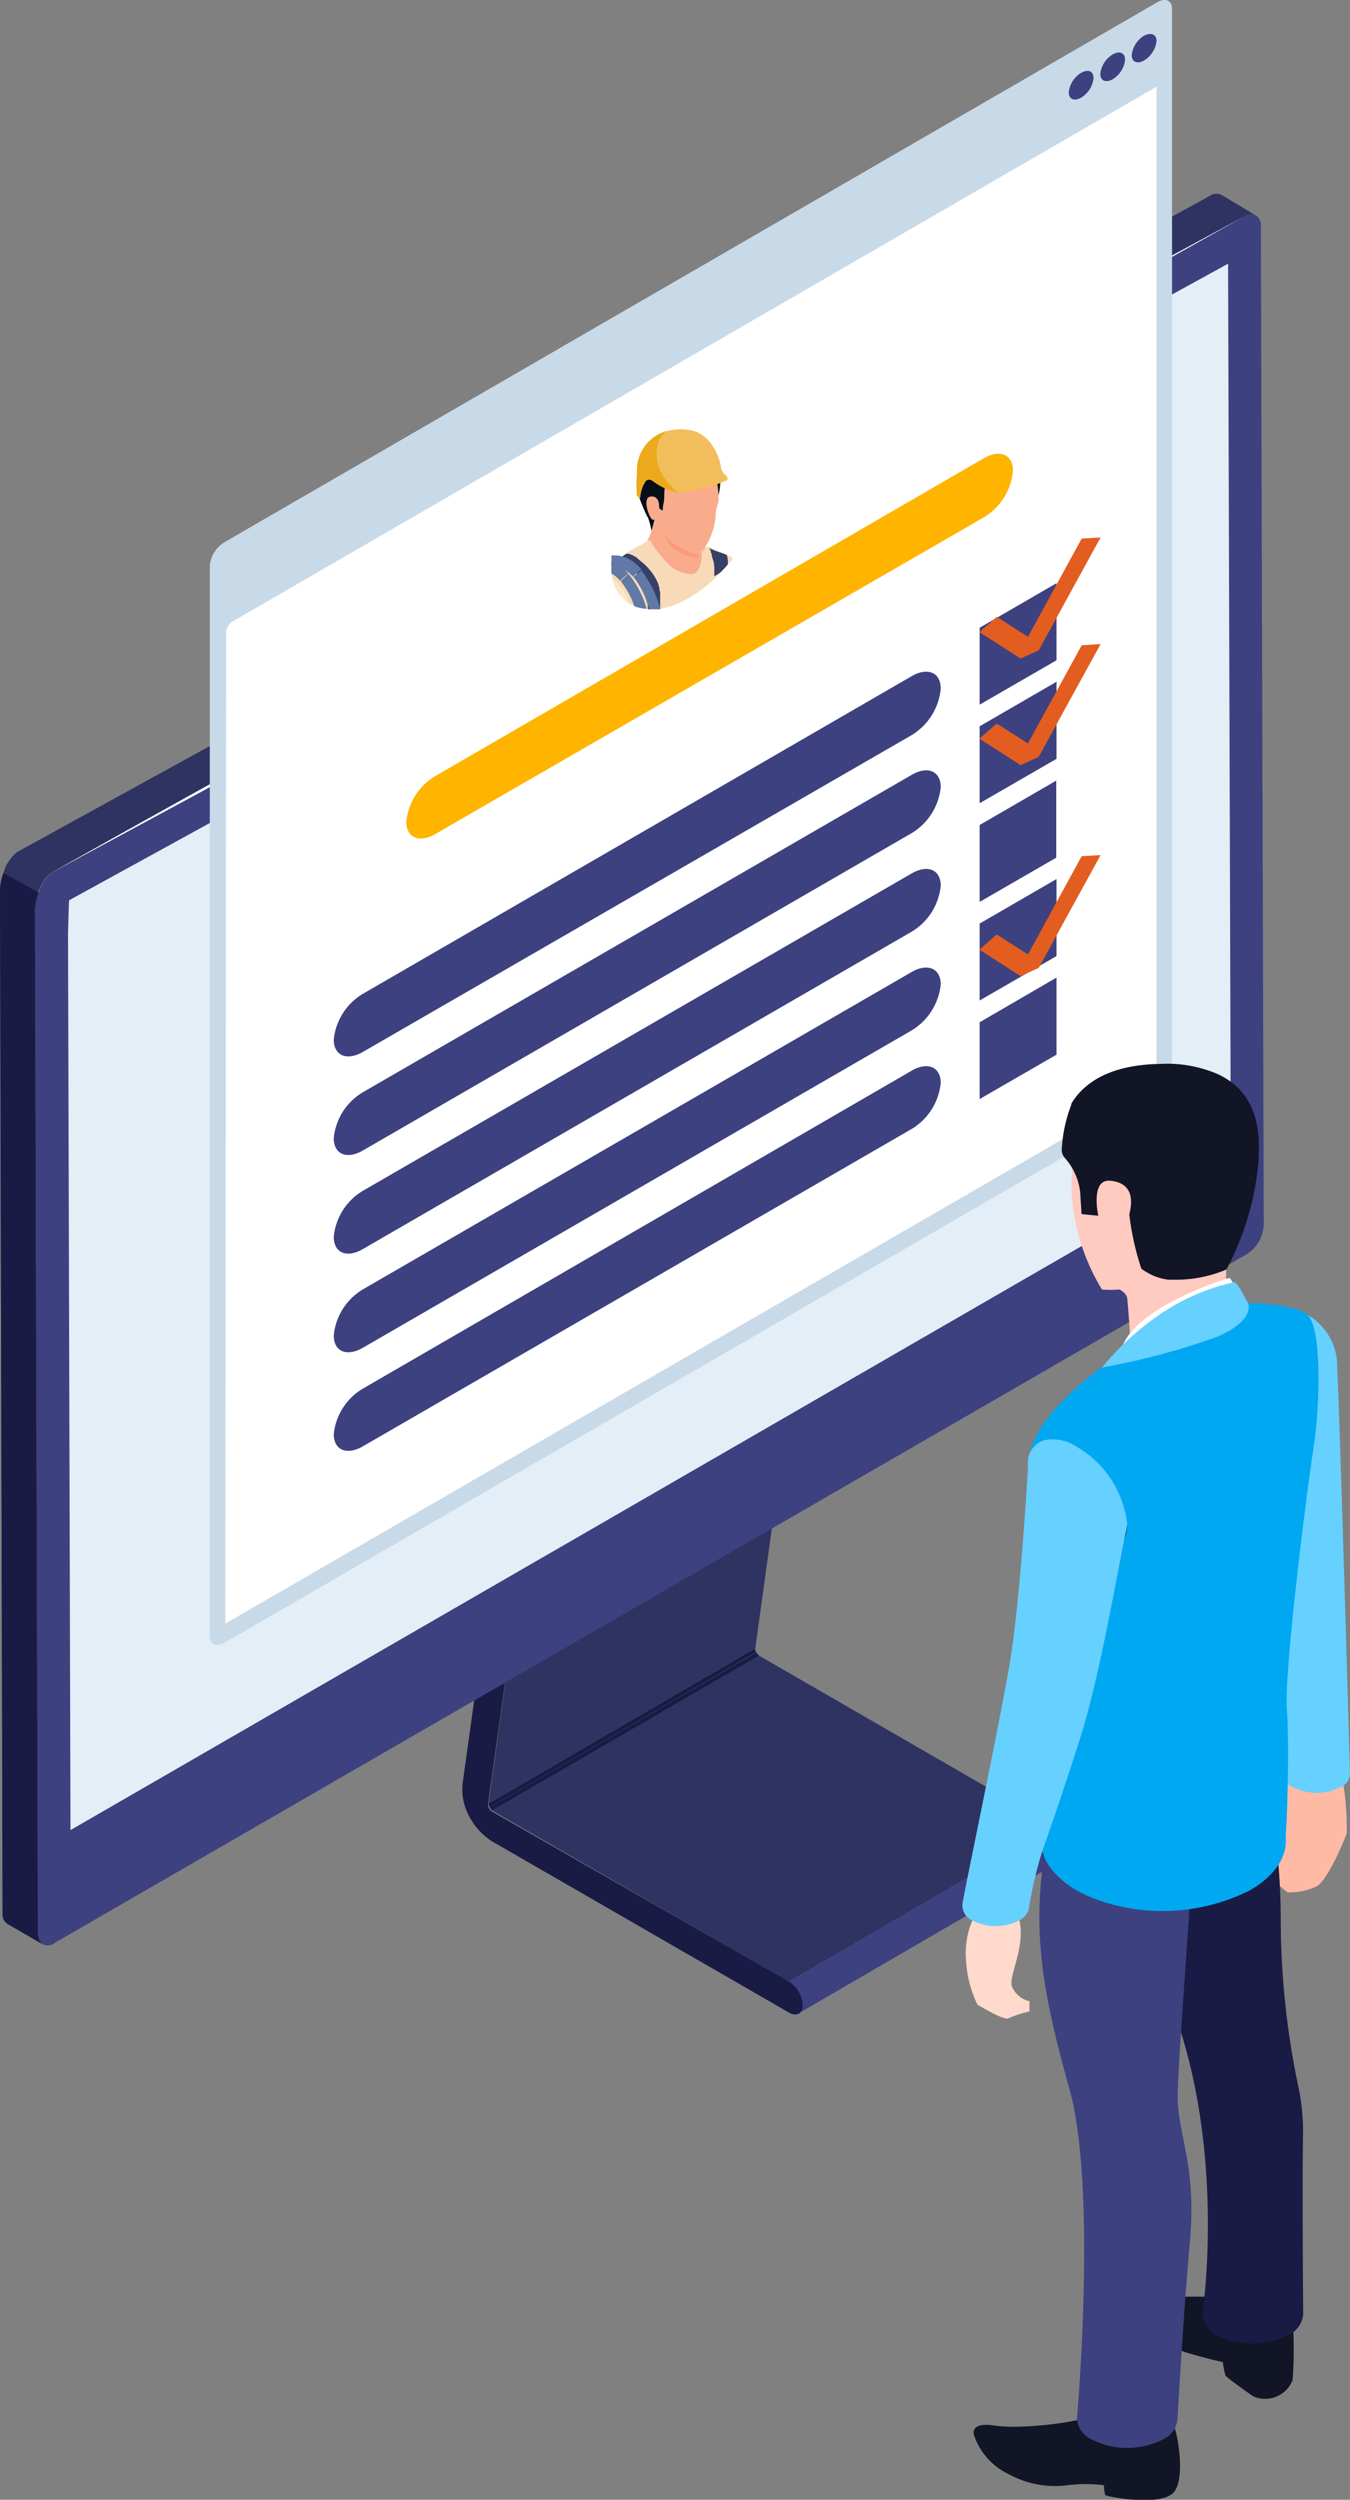 <svg xmlns="http://www.w3.org/2000/svg" viewBox="0 0 99.22 183.62"><rect x="0" y="0" width="99.22" height="183.62" fill="#808080" stroke="none"/><defs><style>.cls-1{isolation:isolate;}.cls-2{fill:#191b45;}.cls-3{fill:#2f3361;}.cls-4{fill:#3d4180;}.cls-5{fill:#fff;}.cls-6{fill:#e4eef7;}.cls-7{fill:#c8d9e8;}.cls-8{fill:#ffb400;}.cls-9{fill:#f99b79;}.cls-10{fill:#ebc89f;}.cls-11{fill:#070e18;}.cls-12{fill:#faab8b;}.cls-13{fill:#f8dab8;}.cls-14{fill:#354067;}.cls-15{fill:#f2bd5b;}.cls-16{fill:#eca91b;}.cls-17{fill:#6079a6;}.cls-18{fill:#fbe8c5;}.cls-19{fill:#e35d20;}.cls-20{fill:#ffbaa5;}.cls-21{fill:#ffcabf;}.cls-22{fill:#111525;}.cls-23{fill:#66d0ff;}.cls-24{fill:#00a8f2;}.cls-25{fill:#ffd9cc;}.cls-26{fill:#3e4057;}</style></defs><title>16_1</title><g id="Capa_2" data-name="Capa 2"><g id="Capa_1-2" data-name="Capa 1"><g class="cls-1"><path class="cls-2" d="M36,132.76l19.6-11.39a.57.57,0,0,0,.21.24L36.18,133A.63.63,0,0,1,36,132.76Z"/><path class="cls-2" d="M35.91,132.47,55.5,121.08a.56.56,0,0,0,.07.29L36,132.76A.48.48,0,0,1,35.91,132.47Z"/><polygon class="cls-3" points="36.18 133 55.78 121.61 77.56 134.18 57.96 145.57 36.18 133"/><path class="cls-4" d="M78.26,136.52l-19.6,11.39a.69.69,0,0,0,.29-.64,2.18,2.18,0,0,0-1-1.7l19.6-11.39a2.17,2.17,0,0,1,1,1.71A.69.69,0,0,1,78.26,136.52Z"/><polygon class="cls-3" points="39.87 103.81 59.47 92.43 55.51 121.08 35.91 132.47 39.87 103.81"/><path class="cls-2" d="M38.9,102a.71.71,0,0,1,.14.1,2.1,2.1,0,0,1,.83,1.77l-4,28.65a.48.48,0,0,0,.06.29.63.63,0,0,0,.21.24L58,145.57a2.18,2.18,0,0,1,1,1.7c0,.64-.45.88-1,.57L36.17,135.26a4.86,4.86,0,0,1-1.7-1.87A4.14,4.14,0,0,1,34,131l4-28.65C38,101.85,38.42,101.68,38.9,102Z"/></g><g class="cls-1"><path class="cls-3" d="M92.26,15.8a.55.55,0,0,0-.26-.06,1,1,0,0,0-.56.16L3.78,64.1a2.9,2.9,0,0,0-1,1.54,4,4,0,0,0-.25,1.21L2.78,142a1,1,0,0,0,.06.36.56.56,0,0,0,.12.27.38.38,0,0,0,.18.15l-2.6-1.5a.86.86,0,0,1-.35-.79L0,65.36a4.06,4.06,0,0,1,.25-1.23,3,3,0,0,1,1-1.54l87.66-48.2a.84.84,0,0,1,.87-.07Z"/><path class="cls-4" d="M92.88,90a2.7,2.7,0,0,1-1.21,2.1L4.13,142.65l-.14.09a.84.84,0,0,1-.85.08.54.54,0,0,1-.18-.15.56.56,0,0,1-.12-.27,1,1,0,0,1-.06-.36L2.57,66.85a4,4,0,0,1,.25-1.21,2.9,2.9,0,0,1,1-1.54L91.44,15.9a1,1,0,0,1,.56-.16.58.58,0,0,1,.26.06.81.81,0,0,1,.41.78Z"/><path class="cls-5" d="M3.78,64.1C18.32,55.93,33,47.93,47.53,39.84s29.23-16,43.91-23.94C76.91,24.07,62.28,32.07,47.7,40.16S18.47,56.2,3.78,64.1Z"/><path class="cls-6" d="M5,68.6s.06-2.45.08-2.47L90.26,19.37l.2,65.83S5.18,134.43,5.18,134.43Z"/></g><path class="cls-2" d="M3.14,142.82l-2.6-1.5a.86.86,0,0,1-.35-.79L0,65.36a4.06,4.06,0,0,1,.25-1.23l2.57,1.42v.09a4,4,0,0,0-.25,1.21L2.78,142a1,1,0,0,0,.06.36.56.56,0,0,0,.12.27A.54.54,0,0,0,3.14,142.82Z"/><path class="cls-7" d="M85.05,81,16.51,120.66c-.6.35-1.09.15-1.09-.46V41.54a2.27,2.27,0,0,1,1.09-1.72L85.05.17c.6-.35,1.09-.14,1.09.46V79.29A2.28,2.28,0,0,1,85.05,81Z"/><path class="cls-5" d="M16.62,46.33a1.15,1.15,0,0,1,.49-.69L85,6.37l0,72.92a1.23,1.23,0,0,1-.5.69L16.56,119.26Z"/><path class="cls-4" d="M85,3a1.91,1.91,0,0,1-.91,1.44c-.5.29-.91.12-.91-.39a1.89,1.89,0,0,1,.91-1.43C84.6,2.36,85,2.53,85,3Z"/><path class="cls-4" d="M82.69,4.38a1.91,1.91,0,0,1-.91,1.44c-.5.29-.91.12-.91-.39A1.89,1.89,0,0,1,81.78,4C82.28,3.71,82.69,3.88,82.69,4.38Z"/><path class="cls-4" d="M80.37,5.74a1.89,1.89,0,0,1-.91,1.43c-.5.29-.91.12-.91-.38a1.91,1.91,0,0,1,.91-1.44C80,5.06,80.37,5.23,80.37,5.74Z"/><path class="cls-4" d="M77.63,42.85,72,46.11v5.65l5.65-3.26V42.85Z"/><path class="cls-4" d="M67,54,26.67,77.27c-1.19.68-2.14.27-2.14-.91h0A4.44,4.44,0,0,1,26.67,73L67,49.67c1.18-.68,2.14-.28,2.14.91h0A4.47,4.47,0,0,1,67,54Z"/><path class="cls-8" d="M72.31,38,32,61.26c-1.18.68-2.14.28-2.14-.91h0A4.43,4.43,0,0,1,32,57L72.31,33.66c1.18-.68,2.14-.27,2.14.91h0A4.45,4.45,0,0,1,72.31,38Z"/><path class="cls-4" d="M77.63,50.09,72,53.35V59l5.65-3.26V50.09Z"/><path class="cls-4" d="M67,61.2,26.67,84.51c-1.19.68-2.14.28-2.14-.91h0a4.41,4.41,0,0,1,2.14-3.37L67,56.92c1.18-.69,2.14-.28,2.14.9h0A4.45,4.45,0,0,1,67,61.2Z"/><path class="cls-4" d="M77.63,57.34,72,60.6v5.65L77.63,63V57.34Z"/><path class="cls-4" d="M67,68.44,26.67,91.75c-1.19.69-2.14.28-2.14-.9h0a4.42,4.42,0,0,1,2.14-3.38L67,64.16c1.18-.68,2.14-.28,2.14.9h0A4.43,4.43,0,0,1,67,68.44Z"/><path class="cls-4" d="M77.63,64.58,72,67.84v5.65l5.65-3.26V64.58Z"/><path class="cls-4" d="M67,75.69,26.67,99c-1.19.68-2.14.28-2.14-.91h0a4.44,4.44,0,0,1,2.14-3.38L67,71.4c1.18-.68,2.14-.27,2.14.91h0A4.47,4.47,0,0,1,67,75.69Z"/><path class="cls-4" d="M77.63,71.82,72,75.09v5.64l5.65-3.26V71.82Z"/><path class="cls-4" d="M67,82.93,26.67,106.24c-1.19.68-2.14.28-2.14-.9h0A4.41,4.41,0,0,1,26.67,102L67,78.65c1.18-.69,2.14-.28,2.14.9h0A4.45,4.45,0,0,1,67,82.93Z"/><path class="cls-9" d="M51,43.57v.06c.19-.11.38-.24.56-.37l.13-.1c.23-.17.45-.36.66-.55a1.62,1.62,0,0,0,.2-.18A5,5,0,0,0,53,42l.16-.17,0,0a1.49,1.49,0,0,0-.23-.27l-.06,0a.12.12,0,0,0-.05,0l-.23-.1h0a1.07,1.07,0,0,0-.4-.13.69.69,0,0,0-.25,0l-.11.07a.85.85,0,0,0-.14.1h0a1.08,1.08,0,0,0-.28.4,1.62,1.62,0,0,0-.16.44s0,0,0,.08,0,.2,0,.29,0,.21,0,.31h0A4.33,4.33,0,0,0,51,43.57Z"/><path class="cls-10" d="M51.54,42.22v1l.13-.1c.23-.17.45-.36.66-.55a1.62,1.62,0,0,0,.2-.18A5,5,0,0,0,53,42l.16-.17a3.8,3.8,0,0,0,.33-.37c.13-.13.23-.26.33-.38l0,0a.94.94,0,0,0-.1-.1l-.31.17-.57.33,0,0-.25.15h0l-.89.51Z"/><path class="cls-11" d="M47.39,37.48A5.23,5.23,0,0,1,47.88,39a8.94,8.94,0,0,0,.29-1.16A8.09,8.09,0,0,1,47.39,37.48Z"/><path class="cls-12" d="M47.12,40.23s.06.45.2,1.16c0,.27.12.56.18.9,0,.15.07.3.11.47.09.35.18.71.29,1.09l.26.86.34,0h.07a6.84,6.84,0,0,0,2.08-.81,2.84,2.84,0,0,0,.34-.22c.19-.11.38-.24.56-.37l.13-.1c0-.35,0-.68,0-1h0c0-.26,0-.49-.06-.72h0s0-.09,0-.13a6.19,6.19,0,0,0-.1-.7h0c0-.09-.05-.16-.07-.24S51,40,50.56,39.6c-.59-.57-1-1.74-2.17-1.71h0l-.21,0h-.05s0,.07,0,.17h0s0,0,0,.07a6,6,0,0,1-.2.73h0a4.26,4.26,0,0,1-.34.83h0A1.37,1.37,0,0,1,47.12,40.23Z"/><path class="cls-12" d="M46.09,40.65l.15,0,.24.1.25.14.11.08.21.15a1.84,1.84,0,0,1,.27.23.76.76,0,0,1,.09.09,2,2,0,0,1,.23.27,1.33,1.33,0,0,1,.21.26,4,4,0,0,1,.27.44c.05.12.11.23.16.35l0,.08a1.72,1.72,0,0,1,.07.21l0,0a.5.5,0,0,0,0,.13c0,.1,0,.2.05.3a1.21,1.21,0,0,1,0,.19v.91h.07a6.84,6.84,0,0,0,2.08-.81,2.84,2.84,0,0,0,.34-.22c.19-.11.38-.24.56-.37l.13-.1c.23-.17.45-.36.66-.55a1.62,1.62,0,0,0,.2-.18v-.57a.92.92,0,0,0,0-.16v0c0-.06,0-.12,0-.18s0-.08,0-.12h0a1.59,1.59,0,0,0-.06-.3l-.09-.3,0,0s0,0,0,0l-.09-.16-.12-.14a.24.24,0,0,0-.08-.06.42.42,0,0,0-.14-.09l0-.06-.07,0,0,.05a2.4,2.4,0,0,1-.36.39h0c0,.2.08.44.11.7,0,0,0,.08,0,.13h0c0,.23,0,.46.06.72l-.09.06-.41.06a10.46,10.46,0,0,0-1.49.23,11.22,11.22,0,0,1-1-1.23c-.44-.57-.88-1.18-1.07-1.43l-.06-.08,0,0h0l0,0-1.24.84Z"/><path class="cls-13" d="M51.88,40.24a.42.42,0,0,1,.14.09.24.24,0,0,1,.08.06l.12.14.09.16s0,0,0,0l0,0,.09.3a1.59,1.59,0,0,1,.06.3s0,.08,0,.12,0,.12,0,.18v0a.92.92,0,0,1,0,.16v.57A5,5,0,0,0,53,42l.16-.17a3.8,3.8,0,0,0,.33-.37c.13-.13.23-.26.33-.38l0-.06a.43.43,0,0,0,0-.07s-.15-.07-.38-.19l-.27-.11,0,0-.43-.19-.3-.13-.16-.07h0l-.21-.09Z"/><path class="cls-13" d="M44.94,41.41v0a1.55,1.55,0,0,0,0,.22,3.89,3.89,0,0,0,0,.49,2.17,2.17,0,0,0,.1.47,2.74,2.74,0,0,0,1.1,1.66,2.34,2.34,0,0,0,.47.25,2.89,2.89,0,0,0,.91.19h.59l.34,0v-.91a1.21,1.21,0,0,0,0-.19c0-.1,0-.2-.05-.3a.5.5,0,0,1,0-.13l0,0a1.72,1.72,0,0,0-.07-.21l0-.08c-.05-.12-.11-.23-.16-.35a4,4,0,0,0-.27-.44,1.33,1.33,0,0,0-.21-.26,2,2,0,0,0-.23-.27l-.09-.09a1.84,1.84,0,0,0-.27-.23L46.84,41l-.11-.08-.25-.14-.24-.1-.15,0-.08,0h0l-.3.22h0l-.58.43-.12.08Z"/><path class="cls-9" d="M51.34,40.68a1.2,1.2,0,0,1,0,.27,3.41,3.41,0,0,1-1.87-.67A3.3,3.3,0,0,1,48.68,39a2.75,2.75,0,0,0,.94,1C50.33,40.41,51.12,40.83,51.34,40.68Z"/><path class="cls-13" d="M46,40.63l.55.65.28.34.21.3.56.84.2.29.09.8.1.87h.16l.34,0h.07a6.84,6.84,0,0,0,2.08-.81,2.84,2.84,0,0,0,.34-.22c.19-.11.38-.24.56-.37l.13-.1c.23-.17.45-.36.66-.55a1.62,1.62,0,0,0,.2-.18A5,5,0,0,0,53,42l-.11-.49,0-.06-.23-1-.3-.13-.16-.07h0l-.27-.12h0l0,.05a2.4,2.4,0,0,1-.36.39h0l0,0s0,0,0,0,0,0,0,0h0v0a1.62,1.62,0,0,1,0,.23h0c-.06,1.33-.63,1.37-.69,1.37a2.54,2.54,0,0,1-2-1,7.87,7.87,0,0,1-1.07-1.43l-.06-.08,0,0h0l0,0Z"/><path class="cls-14" d="M52.12,40.26h0l.11.19c0,.05,0,.13.07.22s0,0,0,0c0,.18.1.42.15.62s0,.22.05.31,0,0,0,0a.92.92,0,0,1,0,.16v.57A5,5,0,0,0,53,42l.16-.17a3.8,3.8,0,0,0,.33-.37,2.33,2.33,0,0,0,0-.34,2.41,2.41,0,0,0-.07-.35l-.27-.12,0,0C52.76,40.54,52.47,40.42,52.12,40.26Z"/><path class="cls-14" d="M45,41.38h.33a1.52,1.52,0,0,1,.94.33,2.7,2.7,0,0,1,.53.43,2.89,2.89,0,0,1,.81,1.61v1h.57l.34,0v-.91a1.21,1.21,0,0,0,0-.19c0-.1,0-.2-.05-.3a.5.5,0,0,1,0-.13l0,0a1.72,1.72,0,0,0-.07-.21l0-.08c-.05-.12-.11-.23-.16-.35a4,4,0,0,0-.27-.44,1.33,1.33,0,0,0-.21-.26,2,2,0,0,0-.23-.27l-.09-.09a1.84,1.84,0,0,0-.27-.23L46.84,41l-.11-.09-.25-.13-.24-.1-.15,0-.08,0h0l-.3.22h0l-.58.43Z"/><path class="cls-11" d="M52.94,35.31a4,4,0,0,1-.24,1.4c-.2.24-.16-1.7-.16-1.7Z"/><path class="cls-12" d="M52.81,36.87a2.94,2.94,0,0,0-.21,1,5,5,0,0,1-.75,2.28s0,0,0,0a1.7,1.7,0,0,1-.39.43s0,0-.05,0l0,0h0c-.23.15-1-.29-1.7-.62a2.85,2.85,0,0,1-1-1,8.88,8.88,0,0,1-.47-.91c-.51-.33-.1-.6-1.17-2.12.41-3.49,3-3.09,3-3.09C53.06,33,52.81,36.87,52.81,36.87Z"/><path class="cls-11" d="M52.94,35.31a.43.43,0,0,0-.46,0c-.13.1-.24.23-.38.33a1.54,1.54,0,0,1-1.3.08c-.48-.14-1.14-.48-1.74-.21a.55.55,0,0,0-.2.34c-.07.37,0,.75-.09,1.12a2.43,2.43,0,0,0-.06.54l-.49-.3L47.6,38a12.29,12.29,0,0,1-.79-2,3.15,3.15,0,0,1,.93-2.54A3,3,0,0,1,50,32.72,2.77,2.77,0,0,1,52.91,35S52.93,35.16,52.94,35.31Z"/><path class="cls-12" d="M48.51,37.72a5.93,5.93,0,0,1-.07-.59c0-.25-.11-.7-.6-.66-.68.05-.14,1.53.09,1.68s.58-.43.58-.43Z"/><path class="cls-15" d="M53.33,35.32a10.9,10.9,0,0,1-3.41.86h0a2,2,0,0,1-.49-.09A5.29,5.29,0,0,1,48,35.35a.52.52,0,0,0-.36-.12.43.43,0,0,0-.18.11,2.25,2.25,0,0,0-.4,1.21s-.19,0-.24-.13a8.4,8.4,0,0,1,0-1.66c0-.14,0-.27,0-.41v0A3,3,0,0,1,49,31.66l.07,0a3.66,3.66,0,0,1,1.92,0c1.45.43,2,2.27,2,2.74a2,2,0,0,0,.27.47C53.47,35,53.58,35.24,53.33,35.32Z"/><path class="cls-16" d="M49.88,36.17a2,2,0,0,1-.49-.09A5.29,5.29,0,0,1,48,35.35a.52.52,0,0,0-.36-.12.43.43,0,0,0-.18.11,2.25,2.25,0,0,0-.4,1.21s-.19,0-.24-.13a8.4,8.4,0,0,1,0-1.66c0-.14,0-.27,0-.41v0A3,3,0,0,1,49,31.66a1.86,1.86,0,0,0-.62.81,3.09,3.09,0,0,0,.52,2.73A2.81,2.81,0,0,0,49.88,36.17Z"/><path class="cls-17" d="M45.62,42.69a6,6,0,0,1,1,1.84,2.89,2.89,0,0,0,.91.19,7.16,7.16,0,0,0-1.34-2.57Z"/><path class="cls-17" d="M44.94,41.41v0a1.55,1.55,0,0,0,0,.22,3.89,3.89,0,0,0,0,.49,2.56,2.56,0,0,1,.63.54l.61-.54a2.42,2.42,0,0,0-.32-.32h0a3.09,3.09,0,0,0-.58-.43h0l-.2-.09a.44.44,0,0,0-.15,0A.92.92,0,0,0,44.94,41.41Z"/><path class="cls-17" d="M46.55,42.37a5.83,5.83,0,0,1,1,1.89,4.34,4.34,0,0,1,.16.47h.41l.34,0h.07c0-.08,0-.16-.07-.23a7.72,7.72,0,0,0-1-2.14,2.74,2.74,0,0,0-.34-.46l-.11.09-.27.23Z"/><path class="cls-17" d="M44.94,41.41v0a1.55,1.55,0,0,0,0,.22,1.15,1.15,0,0,1,.26,0,1.38,1.38,0,0,1,.68.19h0a2.36,2.36,0,0,1,.64.54l.23-.22.27-.23.11-.09a3.37,3.37,0,0,0-.6-.55,2.47,2.47,0,0,0-.87-.41h0a2,2,0,0,0-.47-.06l-.24,0h0c0,.14,0,.28,0,.41A.92.92,0,0,0,44.94,41.41Z"/><path class="cls-18" d="M45.09,42.62a2.74,2.74,0,0,0,1.1,1.66A3,3,0,0,0,45.09,42.62Z"/><path class="cls-17" d="M44.94,41.41v0a1.55,1.55,0,0,0,0,.22,1.15,1.15,0,0,1,.26,0,1.38,1.38,0,0,1,.68.19h0a2.36,2.36,0,0,1,.64.54l.23-.22.27-.23.11-.09a3.37,3.37,0,0,0-.6-.55,2.47,2.47,0,0,0-.87-.41h0a2,2,0,0,0-.47-.06l-.24,0h0c0,.14,0,.28,0,.41A.92.92,0,0,0,44.94,41.41Z"/><polygon class="cls-19" points="75.01 48.37 71.98 46.43 73.26 45.31 75.55 46.78 79.5 39.56 80.89 39.48 76.34 47.77 75.01 48.37"/><polygon class="cls-19" points="75.01 56.2 71.98 54.26 73.26 53.15 75.55 54.61 79.5 47.4 80.89 47.31 76.34 55.6 75.01 56.2"/><polygon class="cls-19" points="75.01 71.7 71.98 69.76 73.26 68.64 75.55 70.11 79.5 62.89 80.89 62.81 76.34 71.1 75.01 71.7"/><path class="cls-20" d="M98.65,130.58a21.26,21.26,0,0,1,.33,4.1c-.22.56-1.36,3.38-2.21,3.88a4.57,4.57,0,0,1-2.15.44L93.41,138v-6.81L95.78,129l2.26.7Z"/><path class="cls-21" d="M90.12,93.54a4.79,4.79,0,0,0,.27,1.85l-7.23,4.27s-.2-3.22-.31-4.26c0-.38-.56-.68-.56-.68a8.13,8.13,0,0,1-1.3,0,15.4,15.4,0,0,1-2.24-7.32c0-.27,0-.54,0-.79.13-3.86,2.55-6.37,6.92-6.37,4,0,5.6,3.82,6.11,6.38s-.77,3.83-1.38,5.54A4.72,4.72,0,0,0,90.12,93.54Z"/><path class="cls-22" d="M95,170.42a28.74,28.74,0,0,1,0,4.41A2.16,2.16,0,0,1,92.07,176s-1.92-1.35-2-1.5a7.53,7.53,0,0,1-.2-1s-.81-.15-2.53-.65-4.62-2.47-4.48-2.85A3.36,3.36,0,0,1,85,168.7H91Z"/><path class="cls-22" d="M71.63,179a4.92,4.92,0,0,0,2.53,2.75,7.07,7.07,0,0,0,4.31.8,10.77,10.77,0,0,1,2.67,0,2.64,2.64,0,0,0,.09.72c.07.11,3.74.84,4.91-.08s.3-5.25-.09-5.46c-1-.5-4.46-1.1-5.34-.47s-5.56,1.22-7.6.91S71.63,179,71.63,179Z"/><path class="cls-2" d="M95.77,156.64a16,16,0,0,0-.38-3.53,59.94,59.94,0,0,1-1.26-11.86c0-5.62-.72-7.4-.72-7.4l-6.85-2.06s-3.49,6.4,0,16.76S88.37,170,88.37,170a1.85,1.85,0,0,0,1.08,1.52,5.82,5.82,0,0,0,5.24,0A1.84,1.84,0,0,0,95.78,170S95.7,160.34,95.77,156.64Z"/><path class="cls-4" d="M86.56,153.69c.08-3.1,1-14.6.9-14.71l-10.17-5.49c-1.77,7.55-.72,12.64,1.32,20s.54,24.18.54,24.18h0a1.85,1.85,0,0,0,1.08,1.52,5.82,5.82,0,0,0,5.24,0,1.83,1.83,0,0,0,1.07-1.48h0c0,.17.38-7.07.91-13S86.47,156.79,86.56,153.69Z"/><path class="cls-23" d="M98.5,129.28a1.06,1.06,0,0,1,0,2,3.81,3.81,0,0,1-3.45,0,1.05,1.05,0,0,1,0-2A3.81,3.81,0,0,1,98.5,129.28Z"/><path class="cls-23" d="M94.61,96.06a4.34,4.34,0,0,1,3.67,4.39c.21,4.2.94,29.83.94,29.83H94.33s-.92-21.29-.92-25.75A33.41,33.41,0,0,1,94.61,96.06Z"/><path class="cls-24" d="M96.58,106.07c-.66,4.31-2.2,16.79-2,19.47s0,8.76-.08,9.11l0,.62c0,1.29-.92,2.59-2.63,3.58a14.3,14.3,0,0,1-11.43.62,9.89,9.89,0,0,1-1.31-.62,6.4,6.4,0,0,1-1.84-1.54h0a4.18,4.18,0,0,1-.48-.76l-.06-.14c0-.13-.1-.28-.14-.41s0-.12,0-.18a4.52,4.52,0,0,1-.06-.53h0S76.15,126,75.92,118c-.14-4.69-.26-9-.26-10.72,0-3.13,5.33-6.86,5.33-6.86l2.88-1.26,7.86-3.44s3.08,0,4.27.78S97,103.2,96.58,106.07Z"/><path class="cls-22" d="M92.5,85.25a20.78,20.78,0,0,1-2.36,8,9.49,9.49,0,0,1-3.91.75l-.34,0a3.9,3.9,0,0,1-1.3-.38,5,5,0,0,1-.7-.42A19.74,19.74,0,0,1,83,89.2c.32-1.24.11-2.32-1.39-2.47s-.89,2.57-.89,2.57l-1.23-.12-.1-1.61A4.58,4.58,0,0,0,78.21,85a1,1,0,0,1-.18-.52,10.87,10.87,0,0,1,.72-3.37.21.21,0,0,1,0-.06c.87-1.44,2.71-2.84,6.52-2.9a9.42,9.42,0,0,1,4.14.71C93,80.44,92.5,84.27,92.5,85.25Z"/><path class="cls-5" d="M90.7,94.37s-.28-.5-.34-.5-7.31,2.17-8,5.45l7.54-3.9Z"/><path class="cls-25" d="M71.84,140.31A6.24,6.24,0,0,0,71,144a8.38,8.38,0,0,0,.84,3.25s2,1.22,2.28,1a8.74,8.74,0,0,1,1.54-.5V147a1.85,1.85,0,0,1-1.29-1.09c-.25-.84,1.09-3,.5-5.08S71.84,140.31,71.84,140.31Z"/><path class="cls-26" d="M82.85,112a2.59,2.59,0,0,1-.23,1.13C82.77,112.43,82.85,112,82.85,112Z"/><path class="cls-23" d="M82.85,112s-.08.42-.23,1.13c-.56,2.72-1.81,10-3.16,14.32-1,3.15-2.08,6.36-2.86,8.53a31.42,31.42,0,0,0-1,4.29h0a1.39,1.39,0,0,1-.69.79,3.77,3.77,0,0,1-3.46,0,1.21,1.21,0,0,1-.71-1,1,1,0,0,1,0-.24c.3-1.74,2.68-13,3.45-17.52.82-4.77,1.36-14.5,1.36-14.5a4.22,4.22,0,0,1,0-.52,1.72,1.72,0,0,1,1.16-1.48,3.14,3.14,0,0,1,2.42.47A7.53,7.53,0,0,1,82.85,112Z"/><path class="cls-23" d="M91.73,95.75s-.78-1.57-1-1.57a15.65,15.65,0,0,0-5.15,2.15A19.82,19.82,0,0,0,81,100.45a52.87,52.87,0,0,0,8.39-2.23C92.29,97,91.73,95.75,91.73,95.75Z"/></g></g></svg>